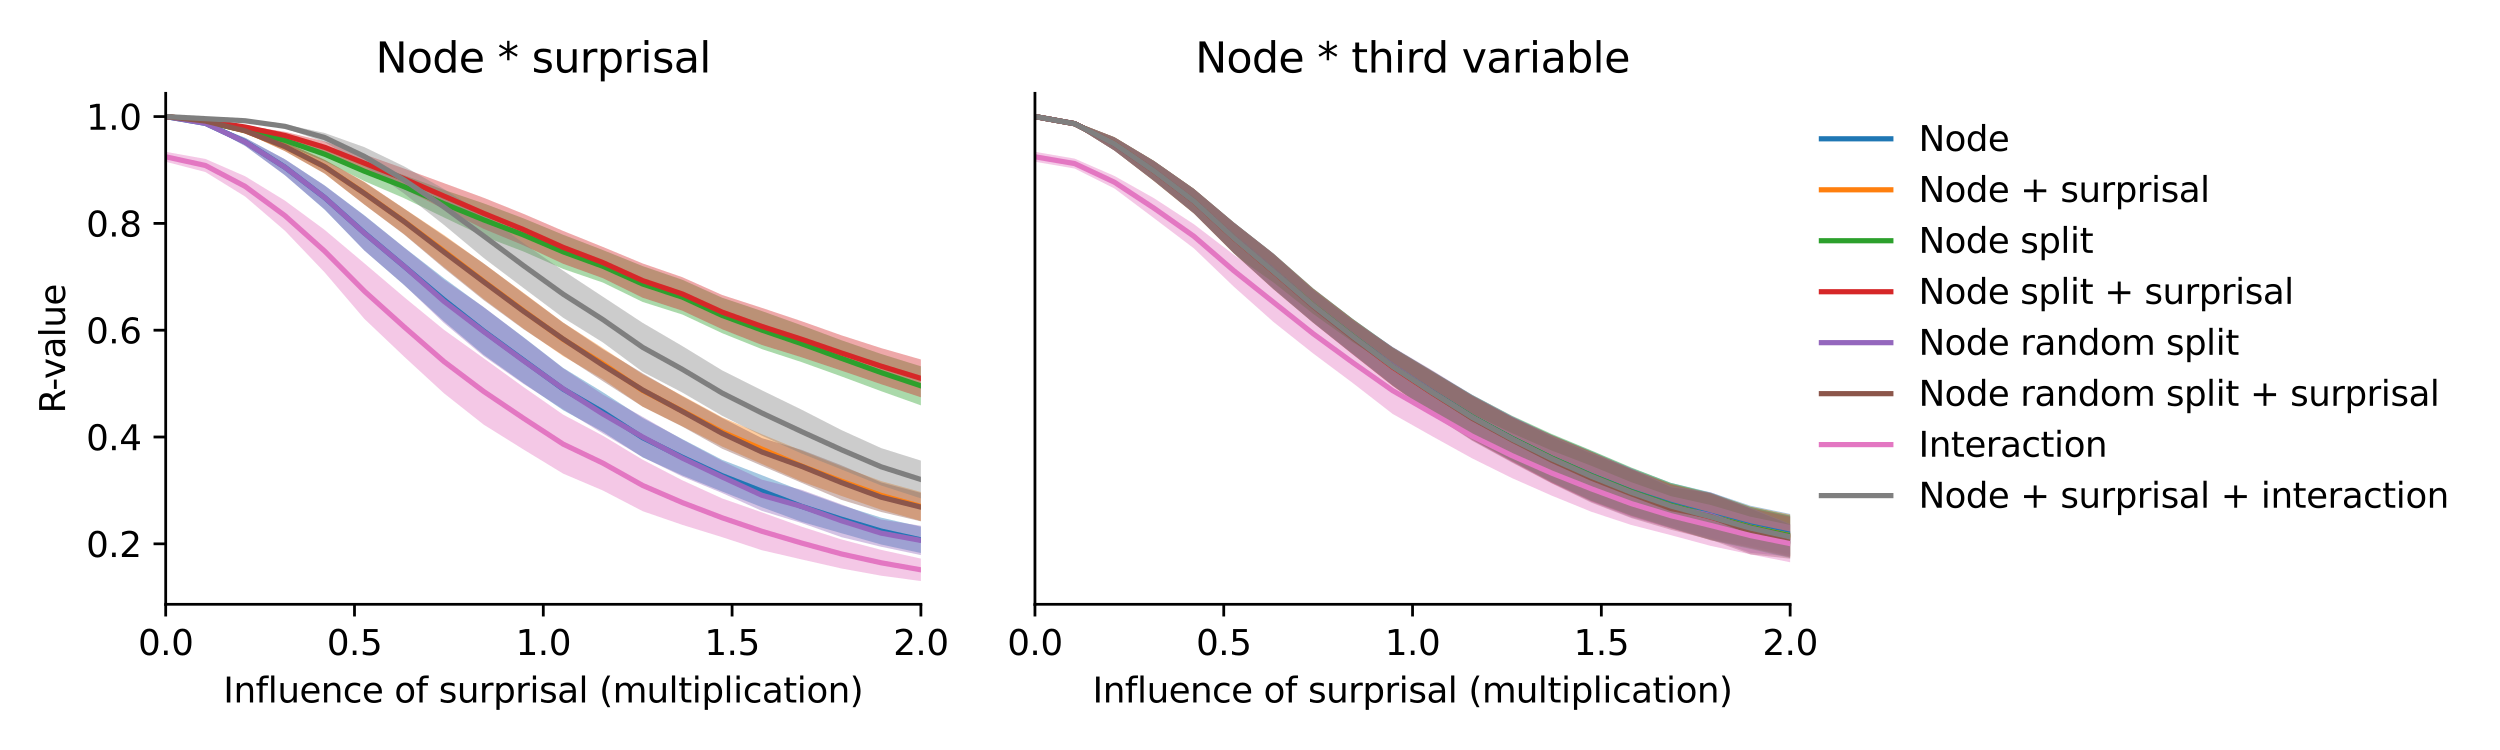<?xml version="1.0" encoding="utf-8" standalone="no"?>
<!DOCTYPE svg PUBLIC "-//W3C//DTD SVG 1.1//EN"
  "http://www.w3.org/Graphics/SVG/1.1/DTD/svg11.dtd">
<svg xmlns:xlink="http://www.w3.org/1999/xlink" width="720pt" height="216pt" viewBox="0 0 720 216" xmlns="http://www.w3.org/2000/svg" version="1.1">
 <defs>
  <style type="text/css">*{stroke-linejoin: round; stroke-linecap: butt}</style>
 </defs>
 <g id="figure_1">
  <g id="patch_1">
   <path d="M 0 216 
L 720 216 
L 720 0 
L 0 0 
z
" style="fill: #ffffff"/>
  </g>
  <g id="axes_1">
   <g id="patch_2">
    <path d="M 47.72 174.04 
L 265.215 174.04 
L 265.215 26.88 
L 47.72 26.88 
z
" style="fill: #ffffff"/>
   </g>
   <g id="PolyCollection_1">
    <path d="M 47.72 33.569 
L 47.72 33.569 
L 59.167 35.874 
L 70.614 42.009 
L 82.061 50.452 
L 93.508 60.39 
L 104.956 72.163 
L 116.403 82.106 
L 127.85 92.55 
L 139.297 102.191 
L 150.744 110.343 
L 162.191 118.155 
L 173.638 124.368 
L 185.085 131.711 
L 196.532 136.932 
L 207.979 141.559 
L 219.427 146.083 
L 230.874 150.296 
L 242.321 153.567 
L 253.768 156.818 
L 265.215 159.276 
L 265.215 151.691 
L 265.215 151.691 
L 253.768 149.076 
L 242.321 145.487 
L 230.874 141.382 
L 219.427 136.859 
L 207.979 132.431 
L 196.532 126.481 
L 185.085 120.396 
L 173.638 112.966 
L 162.191 105.958 
L 150.744 97.093 
L 139.297 88.493 
L 127.85 80.128 
L 116.403 71.267 
L 104.956 62.035 
L 93.508 53.416 
L 82.061 45.879 
L 70.614 39.702 
L 59.167 35.181 
L 47.72 33.569 
z
" clip-path="url(#p21ca282072)" style="fill: #1f77b4; fill-opacity: 0.4"/>
   </g>
   <g id="PolyCollection_2">
    <path d="M 47.72 33.569 
L 47.72 33.569 
L 59.167 35.121 
L 70.614 38.266 
L 82.061 43.56 
L 93.508 50.017 
L 104.956 58.931 
L 116.403 67.46 
L 127.85 76.949 
L 139.297 86.153 
L 150.744 94.654 
L 162.191 102.568 
L 173.638 109.245 
L 185.085 117.135 
L 196.532 122.793 
L 207.979 128.615 
L 219.427 133.631 
L 230.874 138.689 
L 242.321 142.832 
L 253.768 146.808 
L 265.215 150.05 
L 265.215 141.686 
L 265.215 141.686 
L 253.768 138.553 
L 242.321 134.331 
L 230.874 129.797 
L 219.427 125.059 
L 207.979 120.173 
L 196.532 113.969 
L 185.085 107.774 
L 173.638 100.265 
L 162.191 92.883 
L 150.744 84.313 
L 139.297 75.898 
L 127.85 67.668 
L 116.403 60.077 
L 104.956 52.381 
L 93.508 46.031 
L 82.061 40.872 
L 70.614 37.087 
L 59.167 34.623 
L 47.72 33.569 
z
" clip-path="url(#p21ca282072)" style="fill: #ff7f0e; fill-opacity: 0.4"/>
   </g>
   <g id="PolyCollection_3">
    <path d="M 47.72 33.569 
L 47.72 33.569 
L 59.167 35.278 
L 70.614 38.096 
L 82.061 41.706 
L 93.508 46.421 
L 104.956 52.172 
L 116.403 57.088 
L 127.85 62.622 
L 139.297 68.073 
L 150.744 72.431 
L 162.191 77.464 
L 173.638 81.379 
L 185.085 86.968 
L 196.532 90.592 
L 207.979 95.957 
L 219.427 100.555 
L 230.874 104.293 
L 242.321 108.412 
L 253.768 112.667 
L 265.215 116.746 
L 265.215 105.499 
L 265.215 105.499 
L 253.768 101.947 
L 242.321 97.984 
L 230.874 93.702 
L 219.427 89.584 
L 207.979 85.748 
L 196.532 80.578 
L 185.085 76.638 
L 173.638 72.017 
L 162.191 67.611 
L 150.744 62.882 
L 139.297 58.571 
L 127.85 54.69 
L 116.403 50.466 
L 104.956 46.469 
L 93.508 42.405 
L 82.061 39.148 
L 70.614 36.974 
L 59.167 34.867 
L 47.72 33.569 
z
" clip-path="url(#p21ca282072)" style="fill: #2ca02c; fill-opacity: 0.4"/>
   </g>
   <g id="PolyCollection_4">
    <path d="M 47.72 33.57 
L 47.72 33.57 
L 59.167 34.996 
L 70.614 37.001 
L 82.061 40.088 
L 93.508 44.119 
L 104.956 49.535 
L 116.403 54.46 
L 127.85 60.198 
L 139.297 65.923 
L 150.744 70.653 
L 162.191 75.981 
L 173.638 80.131 
L 185.085 85.757 
L 196.532 89.49 
L 207.979 94.828 
L 219.427 99.366 
L 230.874 102.915 
L 242.321 106.748 
L 253.768 110.662 
L 265.215 114.423 
L 265.215 103.522 
L 265.215 103.522 
L 253.768 100.252 
L 242.321 96.57 
L 230.874 92.512 
L 219.427 88.667 
L 207.979 84.955 
L 196.532 79.838 
L 185.085 75.875 
L 173.638 71.12 
L 162.191 66.507 
L 150.744 61.577 
L 139.297 56.961 
L 127.85 52.748 
L 116.403 48.551 
L 104.956 44.469 
L 93.508 40.733 
L 82.061 37.952 
L 70.614 36.174 
L 59.167 34.582 
L 47.72 33.57 
z
" clip-path="url(#p21ca282072)" style="fill: #d62728; fill-opacity: 0.4"/>
   </g>
   <g id="PolyCollection_5">
    <path d="M 47.72 33.569 
L 47.72 33.569 
L 59.167 35.875 
L 70.614 42.074 
L 82.061 50.482 
L 93.508 60.307 
L 104.956 72.173 
L 116.403 82.078 
L 127.85 93.022 
L 139.297 102.566 
L 150.744 110.547 
L 162.191 117.894 
L 173.638 124.844 
L 185.085 131.676 
L 196.532 137.271 
L 207.979 141.994 
L 219.427 147.147 
L 230.874 150.64 
L 242.321 154.702 
L 253.768 157.468 
L 265.215 159.878 
L 265.215 151.422 
L 265.215 151.422 
L 253.768 149.627 
L 242.321 145.257 
L 230.874 141.079 
L 219.427 138.139 
L 207.979 132.762 
L 196.532 126.604 
L 185.085 120.046 
L 173.638 113.645 
L 162.191 106.065 
L 150.744 97.177 
L 139.297 88.433 
L 127.85 80.534 
L 116.403 71.312 
L 104.956 62.127 
L 93.508 53.475 
L 82.061 45.887 
L 70.614 39.729 
L 59.167 35.181 
L 47.72 33.569 
z
" clip-path="url(#p21ca282072)" style="fill: #9467bd; fill-opacity: 0.4"/>
   </g>
   <g id="PolyCollection_6">
    <path d="M 47.72 33.57 
L 47.72 33.57 
L 59.167 35.118 
L 70.614 38.28 
L 82.061 43.523 
L 93.508 50.006 
L 104.956 58.943 
L 116.403 67.559 
L 127.85 77.246 
L 139.297 86.448 
L 150.744 94.796 
L 162.191 102.361 
L 173.638 109.793 
L 185.085 117.135 
L 196.532 122.878 
L 207.979 129.238 
L 219.427 134.166 
L 230.874 139.067 
L 242.321 143.956 
L 253.768 147.457 
L 265.215 150.157 
L 265.215 141.963 
L 265.215 141.963 
L 253.768 138.939 
L 242.321 133.998 
L 230.874 129.56 
L 219.427 126.183 
L 207.979 120.371 
L 196.532 114.123 
L 185.085 107.497 
L 173.638 100.58 
L 162.191 92.929 
L 150.744 84.455 
L 139.297 75.876 
L 127.85 67.919 
L 116.403 60.107 
L 104.956 52.473 
L 93.508 46.051 
L 82.061 40.887 
L 70.614 37.091 
L 59.167 34.621 
L 47.72 33.57 
z
" clip-path="url(#p21ca282072)" style="fill: #8c564b; fill-opacity: 0.4"/>
   </g>
   <g id="PolyCollection_7">
    <path d="M 47.72 43.721 
L 47.72 46.589 
L 59.167 49.552 
L 70.614 56.622 
L 82.061 66.458 
L 93.508 78.459 
L 104.956 91.858 
L 116.403 102.727 
L 127.85 113.257 
L 139.297 122.298 
L 150.744 129.442 
L 162.191 136.411 
L 173.638 141.271 
L 185.085 147.223 
L 196.532 151.172 
L 207.979 154.705 
L 219.427 158.47 
L 230.874 161.119 
L 242.321 163.721 
L 253.768 165.804 
L 265.215 167.351 
L 265.215 160.874 
L 265.215 160.874 
L 253.768 158.36 
L 242.321 155.358 
L 230.874 151.685 
L 219.427 147.561 
L 207.979 143.55 
L 196.532 138.337 
L 185.085 132.402 
L 173.638 125.497 
L 162.191 119.415 
L 150.744 111.45 
L 139.297 103.178 
L 127.85 94.977 
L 116.403 85.582 
L 104.956 75.853 
L 93.508 66.211 
L 82.061 57.776 
L 70.614 50.767 
L 59.167 45.776 
L 47.72 43.721 
z
" clip-path="url(#p21ca282072)" style="fill: #e377c2; fill-opacity: 0.4"/>
   </g>
   <g id="PolyCollection_8">
    <path d="M 47.72 33.569 
L 47.72 33.569 
L 59.167 34.231 
L 70.614 34.953 
L 82.061 36.975 
L 93.508 40.927 
L 104.956 47.733 
L 116.403 55.767 
L 127.85 64.767 
L 139.297 74.301 
L 150.744 82.941 
L 162.191 91.517 
L 173.638 98.636 
L 185.085 107.094 
L 196.532 113.067 
L 207.979 119.746 
L 219.427 125.491 
L 230.874 130.632 
L 242.321 135.203 
L 253.768 139.83 
L 265.215 143.54 
L 265.215 132.657 
L 265.215 132.657 
L 253.768 129.053 
L 242.321 123.857 
L 230.874 117.989 
L 219.427 112.411 
L 207.979 106.669 
L 196.532 99.68 
L 185.085 92.984 
L 173.638 85.458 
L 162.191 77.945 
L 150.744 70.027 
L 139.297 61.636 
L 127.85 54.456 
L 116.403 47.926 
L 104.956 42.383 
L 93.508 38.307 
L 82.061 35.801 
L 70.614 34.609 
L 59.167 34.12 
L 47.72 33.569 
z
" clip-path="url(#p21ca282072)" style="fill: #7f7f7f; fill-opacity: 0.4"/>
   </g>
   <g id="matplotlib.axis_1">
    <g id="xtick_1">
     <g id="line2d_1">
      <defs>
       <path id="mfb9ded16b9" d="M 0 0 
L 0 3.5 
" style="stroke: #000000; stroke-width: 0.8"/>
      </defs>
      <g>
       <use xlink:href="#mfb9ded16b9" x="47.72" y="174.04" style="stroke: #000000; stroke-width: 0.8"/>
      </g>
     </g>
     <g id="text_1">
      <!-- 0.0 -->
      <g transform="translate(39.768 188.638)scale(0.1 -0.1)">
       <defs>
        <path id="DejaVuSans-30" d="M 2034 4250 
Q 1547 4250 1301 3770 
Q 1056 3291 1056 2328 
Q 1056 1369 1301 889 
Q 1547 409 2034 409 
Q 2525 409 2770 889 
Q 3016 1369 3016 2328 
Q 3016 3291 2770 3770 
Q 2525 4250 2034 4250 
z
M 2034 4750 
Q 2819 4750 3233 4129 
Q 3647 3509 3647 2328 
Q 3647 1150 3233 529 
Q 2819 -91 2034 -91 
Q 1250 -91 836 529 
Q 422 1150 422 2328 
Q 422 3509 836 4129 
Q 1250 4750 2034 4750 
z
" transform="scale(0.016)"/>
        <path id="DejaVuSans-2e" d="M 684 794 
L 1344 794 
L 1344 0 
L 684 0 
L 684 794 
z
" transform="scale(0.016)"/>
       </defs>
       <use xlink:href="#DejaVuSans-30"/>
       <use xlink:href="#DejaVuSans-2e" x="63.623"/>
       <use xlink:href="#DejaVuSans-30" x="95.41"/>
      </g>
     </g>
    </g>
    <g id="xtick_2">
     <g id="line2d_2">
      <g>
       <use xlink:href="#mfb9ded16b9" x="102.094" y="174.04" style="stroke: #000000; stroke-width: 0.8"/>
      </g>
     </g>
     <g id="text_2">
      <!-- 0.5 -->
      <g transform="translate(94.142 188.638)scale(0.1 -0.1)">
       <defs>
        <path id="DejaVuSans-35" d="M 691 4666 
L 3169 4666 
L 3169 4134 
L 1269 4134 
L 1269 2991 
Q 1406 3038 1543 3061 
Q 1681 3084 1819 3084 
Q 2600 3084 3056 2656 
Q 3513 2228 3513 1497 
Q 3513 744 3044 326 
Q 2575 -91 1722 -91 
Q 1428 -91 1123 -41 
Q 819 9 494 109 
L 494 744 
Q 775 591 1075 516 
Q 1375 441 1709 441 
Q 2250 441 2565 725 
Q 2881 1009 2881 1497 
Q 2881 1984 2565 2268 
Q 2250 2553 1709 2553 
Q 1456 2553 1204 2497 
Q 953 2441 691 2322 
L 691 4666 
z
" transform="scale(0.016)"/>
       </defs>
       <use xlink:href="#DejaVuSans-30"/>
       <use xlink:href="#DejaVuSans-2e" x="63.623"/>
       <use xlink:href="#DejaVuSans-35" x="95.41"/>
      </g>
     </g>
    </g>
    <g id="xtick_3">
     <g id="line2d_3">
      <g>
       <use xlink:href="#mfb9ded16b9" x="156.468" y="174.04" style="stroke: #000000; stroke-width: 0.8"/>
      </g>
     </g>
     <g id="text_3">
      <!-- 1.0 -->
      <g transform="translate(148.516 188.638)scale(0.1 -0.1)">
       <defs>
        <path id="DejaVuSans-31" d="M 794 531 
L 1825 531 
L 1825 4091 
L 703 3866 
L 703 4441 
L 1819 4666 
L 2450 4666 
L 2450 531 
L 3481 531 
L 3481 0 
L 794 0 
L 794 531 
z
" transform="scale(0.016)"/>
       </defs>
       <use xlink:href="#DejaVuSans-31"/>
       <use xlink:href="#DejaVuSans-2e" x="63.623"/>
       <use xlink:href="#DejaVuSans-30" x="95.41"/>
      </g>
     </g>
    </g>
    <g id="xtick_4">
     <g id="line2d_4">
      <g>
       <use xlink:href="#mfb9ded16b9" x="210.841" y="174.04" style="stroke: #000000; stroke-width: 0.8"/>
      </g>
     </g>
     <g id="text_4">
      <!-- 1.5 -->
      <g transform="translate(202.89 188.638)scale(0.1 -0.1)">
       <use xlink:href="#DejaVuSans-31"/>
       <use xlink:href="#DejaVuSans-2e" x="63.623"/>
       <use xlink:href="#DejaVuSans-35" x="95.41"/>
      </g>
     </g>
    </g>
    <g id="xtick_5">
     <g id="line2d_5">
      <g>
       <use xlink:href="#mfb9ded16b9" x="265.215" y="174.04" style="stroke: #000000; stroke-width: 0.8"/>
      </g>
     </g>
     <g id="text_5">
      <!-- 2.0 -->
      <g transform="translate(257.263 188.638)scale(0.1 -0.1)">
       <defs>
        <path id="DejaVuSans-32" d="M 1228 531 
L 3431 531 
L 3431 0 
L 469 0 
L 469 531 
Q 828 903 1448 1529 
Q 2069 2156 2228 2338 
Q 2531 2678 2651 2914 
Q 2772 3150 2772 3378 
Q 2772 3750 2511 3984 
Q 2250 4219 1831 4219 
Q 1534 4219 1204 4116 
Q 875 4013 500 3803 
L 500 4441 
Q 881 4594 1212 4672 
Q 1544 4750 1819 4750 
Q 2544 4750 2975 4387 
Q 3406 4025 3406 3419 
Q 3406 3131 3298 2873 
Q 3191 2616 2906 2266 
Q 2828 2175 2409 1742 
Q 1991 1309 1228 531 
z
" transform="scale(0.016)"/>
       </defs>
       <use xlink:href="#DejaVuSans-32"/>
       <use xlink:href="#DejaVuSans-2e" x="63.623"/>
       <use xlink:href="#DejaVuSans-30" x="95.41"/>
      </g>
     </g>
    </g>
    <g id="text_6">
     <!-- Influence of surprisal (multiplication) -->
     <g transform="translate(64.321 202.317)scale(0.1 -0.1)">
      <defs>
       <path id="DejaVuSans-49" d="M 628 4666 
L 1259 4666 
L 1259 0 
L 628 0 
L 628 4666 
z
" transform="scale(0.016)"/>
       <path id="DejaVuSans-6e" d="M 3513 2113 
L 3513 0 
L 2938 0 
L 2938 2094 
Q 2938 2591 2744 2837 
Q 2550 3084 2163 3084 
Q 1697 3084 1428 2787 
Q 1159 2491 1159 1978 
L 1159 0 
L 581 0 
L 581 3500 
L 1159 3500 
L 1159 2956 
Q 1366 3272 1645 3428 
Q 1925 3584 2291 3584 
Q 2894 3584 3203 3211 
Q 3513 2838 3513 2113 
z
" transform="scale(0.016)"/>
       <path id="DejaVuSans-66" d="M 2375 4863 
L 2375 4384 
L 1825 4384 
Q 1516 4384 1395 4259 
Q 1275 4134 1275 3809 
L 1275 3500 
L 2222 3500 
L 2222 3053 
L 1275 3053 
L 1275 0 
L 697 0 
L 697 3053 
L 147 3053 
L 147 3500 
L 697 3500 
L 697 3744 
Q 697 4328 969 4595 
Q 1241 4863 1831 4863 
L 2375 4863 
z
" transform="scale(0.016)"/>
       <path id="DejaVuSans-6c" d="M 603 4863 
L 1178 4863 
L 1178 0 
L 603 0 
L 603 4863 
z
" transform="scale(0.016)"/>
       <path id="DejaVuSans-75" d="M 544 1381 
L 544 3500 
L 1119 3500 
L 1119 1403 
Q 1119 906 1312 657 
Q 1506 409 1894 409 
Q 2359 409 2629 706 
Q 2900 1003 2900 1516 
L 2900 3500 
L 3475 3500 
L 3475 0 
L 2900 0 
L 2900 538 
Q 2691 219 2414 64 
Q 2138 -91 1772 -91 
Q 1169 -91 856 284 
Q 544 659 544 1381 
z
M 1991 3584 
L 1991 3584 
z
" transform="scale(0.016)"/>
       <path id="DejaVuSans-65" d="M 3597 1894 
L 3597 1613 
L 953 1613 
Q 991 1019 1311 708 
Q 1631 397 2203 397 
Q 2534 397 2845 478 
Q 3156 559 3463 722 
L 3463 178 
Q 3153 47 2828 -22 
Q 2503 -91 2169 -91 
Q 1331 -91 842 396 
Q 353 884 353 1716 
Q 353 2575 817 3079 
Q 1281 3584 2069 3584 
Q 2775 3584 3186 3129 
Q 3597 2675 3597 1894 
z
M 3022 2063 
Q 3016 2534 2758 2815 
Q 2500 3097 2075 3097 
Q 1594 3097 1305 2825 
Q 1016 2553 972 2059 
L 3022 2063 
z
" transform="scale(0.016)"/>
       <path id="DejaVuSans-63" d="M 3122 3366 
L 3122 2828 
Q 2878 2963 2633 3030 
Q 2388 3097 2138 3097 
Q 1578 3097 1268 2742 
Q 959 2388 959 1747 
Q 959 1106 1268 751 
Q 1578 397 2138 397 
Q 2388 397 2633 464 
Q 2878 531 3122 666 
L 3122 134 
Q 2881 22 2623 -34 
Q 2366 -91 2075 -91 
Q 1284 -91 818 406 
Q 353 903 353 1747 
Q 353 2603 823 3093 
Q 1294 3584 2113 3584 
Q 2378 3584 2631 3529 
Q 2884 3475 3122 3366 
z
" transform="scale(0.016)"/>
       <path id="DejaVuSans-20" transform="scale(0.016)"/>
       <path id="DejaVuSans-6f" d="M 1959 3097 
Q 1497 3097 1228 2736 
Q 959 2375 959 1747 
Q 959 1119 1226 758 
Q 1494 397 1959 397 
Q 2419 397 2687 759 
Q 2956 1122 2956 1747 
Q 2956 2369 2687 2733 
Q 2419 3097 1959 3097 
z
M 1959 3584 
Q 2709 3584 3137 3096 
Q 3566 2609 3566 1747 
Q 3566 888 3137 398 
Q 2709 -91 1959 -91 
Q 1206 -91 779 398 
Q 353 888 353 1747 
Q 353 2609 779 3096 
Q 1206 3584 1959 3584 
z
" transform="scale(0.016)"/>
       <path id="DejaVuSans-73" d="M 2834 3397 
L 2834 2853 
Q 2591 2978 2328 3040 
Q 2066 3103 1784 3103 
Q 1356 3103 1142 2972 
Q 928 2841 928 2578 
Q 928 2378 1081 2264 
Q 1234 2150 1697 2047 
L 1894 2003 
Q 2506 1872 2764 1633 
Q 3022 1394 3022 966 
Q 3022 478 2636 193 
Q 2250 -91 1575 -91 
Q 1294 -91 989 -36 
Q 684 19 347 128 
L 347 722 
Q 666 556 975 473 
Q 1284 391 1588 391 
Q 1994 391 2212 530 
Q 2431 669 2431 922 
Q 2431 1156 2273 1281 
Q 2116 1406 1581 1522 
L 1381 1569 
Q 847 1681 609 1914 
Q 372 2147 372 2553 
Q 372 3047 722 3315 
Q 1072 3584 1716 3584 
Q 2034 3584 2315 3537 
Q 2597 3491 2834 3397 
z
" transform="scale(0.016)"/>
       <path id="DejaVuSans-72" d="M 2631 2963 
Q 2534 3019 2420 3045 
Q 2306 3072 2169 3072 
Q 1681 3072 1420 2755 
Q 1159 2438 1159 1844 
L 1159 0 
L 581 0 
L 581 3500 
L 1159 3500 
L 1159 2956 
Q 1341 3275 1631 3429 
Q 1922 3584 2338 3584 
Q 2397 3584 2469 3576 
Q 2541 3569 2628 3553 
L 2631 2963 
z
" transform="scale(0.016)"/>
       <path id="DejaVuSans-70" d="M 1159 525 
L 1159 -1331 
L 581 -1331 
L 581 3500 
L 1159 3500 
L 1159 2969 
Q 1341 3281 1617 3432 
Q 1894 3584 2278 3584 
Q 2916 3584 3314 3078 
Q 3713 2572 3713 1747 
Q 3713 922 3314 415 
Q 2916 -91 2278 -91 
Q 1894 -91 1617 61 
Q 1341 213 1159 525 
z
M 3116 1747 
Q 3116 2381 2855 2742 
Q 2594 3103 2138 3103 
Q 1681 3103 1420 2742 
Q 1159 2381 1159 1747 
Q 1159 1113 1420 752 
Q 1681 391 2138 391 
Q 2594 391 2855 752 
Q 3116 1113 3116 1747 
z
" transform="scale(0.016)"/>
       <path id="DejaVuSans-69" d="M 603 3500 
L 1178 3500 
L 1178 0 
L 603 0 
L 603 3500 
z
M 603 4863 
L 1178 4863 
L 1178 4134 
L 603 4134 
L 603 4863 
z
" transform="scale(0.016)"/>
       <path id="DejaVuSans-61" d="M 2194 1759 
Q 1497 1759 1228 1600 
Q 959 1441 959 1056 
Q 959 750 1161 570 
Q 1363 391 1709 391 
Q 2188 391 2477 730 
Q 2766 1069 2766 1631 
L 2766 1759 
L 2194 1759 
z
M 3341 1997 
L 3341 0 
L 2766 0 
L 2766 531 
Q 2569 213 2275 61 
Q 1981 -91 1556 -91 
Q 1019 -91 701 211 
Q 384 513 384 1019 
Q 384 1609 779 1909 
Q 1175 2209 1959 2209 
L 2766 2209 
L 2766 2266 
Q 2766 2663 2505 2880 
Q 2244 3097 1772 3097 
Q 1472 3097 1187 3025 
Q 903 2953 641 2809 
L 641 3341 
Q 956 3463 1253 3523 
Q 1550 3584 1831 3584 
Q 2591 3584 2966 3190 
Q 3341 2797 3341 1997 
z
" transform="scale(0.016)"/>
       <path id="DejaVuSans-28" d="M 1984 4856 
Q 1566 4138 1362 3434 
Q 1159 2731 1159 2009 
Q 1159 1288 1364 580 
Q 1569 -128 1984 -844 
L 1484 -844 
Q 1016 -109 783 600 
Q 550 1309 550 2009 
Q 550 2706 781 3412 
Q 1013 4119 1484 4856 
L 1984 4856 
z
" transform="scale(0.016)"/>
       <path id="DejaVuSans-6d" d="M 3328 2828 
Q 3544 3216 3844 3400 
Q 4144 3584 4550 3584 
Q 5097 3584 5394 3201 
Q 5691 2819 5691 2113 
L 5691 0 
L 5113 0 
L 5113 2094 
Q 5113 2597 4934 2840 
Q 4756 3084 4391 3084 
Q 3944 3084 3684 2787 
Q 3425 2491 3425 1978 
L 3425 0 
L 2847 0 
L 2847 2094 
Q 2847 2600 2669 2842 
Q 2491 3084 2119 3084 
Q 1678 3084 1418 2786 
Q 1159 2488 1159 1978 
L 1159 0 
L 581 0 
L 581 3500 
L 1159 3500 
L 1159 2956 
Q 1356 3278 1631 3431 
Q 1906 3584 2284 3584 
Q 2666 3584 2933 3390 
Q 3200 3197 3328 2828 
z
" transform="scale(0.016)"/>
       <path id="DejaVuSans-74" d="M 1172 4494 
L 1172 3500 
L 2356 3500 
L 2356 3053 
L 1172 3053 
L 1172 1153 
Q 1172 725 1289 603 
Q 1406 481 1766 481 
L 2356 481 
L 2356 0 
L 1766 0 
Q 1100 0 847 248 
Q 594 497 594 1153 
L 594 3053 
L 172 3053 
L 172 3500 
L 594 3500 
L 594 4494 
L 1172 4494 
z
" transform="scale(0.016)"/>
       <path id="DejaVuSans-29" d="M 513 4856 
L 1013 4856 
Q 1481 4119 1714 3412 
Q 1947 2706 1947 2009 
Q 1947 1309 1714 600 
Q 1481 -109 1013 -844 
L 513 -844 
Q 928 -128 1133 580 
Q 1338 1288 1338 2009 
Q 1338 2731 1133 3434 
Q 928 4138 513 4856 
z
" transform="scale(0.016)"/>
      </defs>
      <use xlink:href="#DejaVuSans-49"/>
      <use xlink:href="#DejaVuSans-6e" x="29.492"/>
      <use xlink:href="#DejaVuSans-66" x="92.871"/>
      <use xlink:href="#DejaVuSans-6c" x="128.076"/>
      <use xlink:href="#DejaVuSans-75" x="155.859"/>
      <use xlink:href="#DejaVuSans-65" x="219.238"/>
      <use xlink:href="#DejaVuSans-6e" x="280.762"/>
      <use xlink:href="#DejaVuSans-63" x="344.141"/>
      <use xlink:href="#DejaVuSans-65" x="399.121"/>
      <use xlink:href="#DejaVuSans-20" x="460.645"/>
      <use xlink:href="#DejaVuSans-6f" x="492.432"/>
      <use xlink:href="#DejaVuSans-66" x="553.613"/>
      <use xlink:href="#DejaVuSans-20" x="588.818"/>
      <use xlink:href="#DejaVuSans-73" x="620.605"/>
      <use xlink:href="#DejaVuSans-75" x="672.705"/>
      <use xlink:href="#DejaVuSans-72" x="736.084"/>
      <use xlink:href="#DejaVuSans-70" x="777.197"/>
      <use xlink:href="#DejaVuSans-72" x="840.674"/>
      <use xlink:href="#DejaVuSans-69" x="881.787"/>
      <use xlink:href="#DejaVuSans-73" x="909.57"/>
      <use xlink:href="#DejaVuSans-61" x="961.67"/>
      <use xlink:href="#DejaVuSans-6c" x="1022.949"/>
      <use xlink:href="#DejaVuSans-20" x="1050.732"/>
      <use xlink:href="#DejaVuSans-28" x="1082.52"/>
      <use xlink:href="#DejaVuSans-6d" x="1121.533"/>
      <use xlink:href="#DejaVuSans-75" x="1218.945"/>
      <use xlink:href="#DejaVuSans-6c" x="1282.324"/>
      <use xlink:href="#DejaVuSans-74" x="1310.107"/>
      <use xlink:href="#DejaVuSans-69" x="1349.316"/>
      <use xlink:href="#DejaVuSans-70" x="1377.1"/>
      <use xlink:href="#DejaVuSans-6c" x="1440.576"/>
      <use xlink:href="#DejaVuSans-69" x="1468.359"/>
      <use xlink:href="#DejaVuSans-63" x="1496.143"/>
      <use xlink:href="#DejaVuSans-61" x="1551.123"/>
      <use xlink:href="#DejaVuSans-74" x="1612.402"/>
      <use xlink:href="#DejaVuSans-69" x="1651.611"/>
      <use xlink:href="#DejaVuSans-6f" x="1679.395"/>
      <use xlink:href="#DejaVuSans-6e" x="1740.576"/>
      <use xlink:href="#DejaVuSans-29" x="1803.955"/>
     </g>
    </g>
   </g>
   <g id="matplotlib.axis_2">
    <g id="ytick_1">
     <g id="line2d_6">
      <defs>
       <path id="md4a311acbb" d="M 0 0 
L -3.5 0 
" style="stroke: #000000; stroke-width: 0.8"/>
      </defs>
      <g>
       <use xlink:href="#md4a311acbb" x="47.72" y="156.625" style="stroke: #000000; stroke-width: 0.8"/>
      </g>
     </g>
     <g id="text_7">
      <!-- 0.2 -->
      <g transform="translate(24.817 160.424)scale(0.1 -0.1)">
       <use xlink:href="#DejaVuSans-30"/>
       <use xlink:href="#DejaVuSans-2e" x="63.623"/>
       <use xlink:href="#DejaVuSans-32" x="95.41"/>
      </g>
     </g>
    </g>
    <g id="ytick_2">
     <g id="line2d_7">
      <g>
       <use xlink:href="#md4a311acbb" x="47.72" y="125.861" style="stroke: #000000; stroke-width: 0.8"/>
      </g>
     </g>
     <g id="text_8">
      <!-- 0.4 -->
      <g transform="translate(24.817 129.66)scale(0.1 -0.1)">
       <defs>
        <path id="DejaVuSans-34" d="M 2419 4116 
L 825 1625 
L 2419 1625 
L 2419 4116 
z
M 2253 4666 
L 3047 4666 
L 3047 1625 
L 3713 1625 
L 3713 1100 
L 3047 1100 
L 3047 0 
L 2419 0 
L 2419 1100 
L 313 1100 
L 313 1709 
L 2253 4666 
z
" transform="scale(0.016)"/>
       </defs>
       <use xlink:href="#DejaVuSans-30"/>
       <use xlink:href="#DejaVuSans-2e" x="63.623"/>
       <use xlink:href="#DejaVuSans-34" x="95.41"/>
      </g>
     </g>
    </g>
    <g id="ytick_3">
     <g id="line2d_8">
      <g>
       <use xlink:href="#md4a311acbb" x="47.72" y="95.097" style="stroke: #000000; stroke-width: 0.8"/>
      </g>
     </g>
     <g id="text_9">
      <!-- 0.6 -->
      <g transform="translate(24.817 98.896)scale(0.1 -0.1)">
       <defs>
        <path id="DejaVuSans-36" d="M 2113 2584 
Q 1688 2584 1439 2293 
Q 1191 2003 1191 1497 
Q 1191 994 1439 701 
Q 1688 409 2113 409 
Q 2538 409 2786 701 
Q 3034 994 3034 1497 
Q 3034 2003 2786 2293 
Q 2538 2584 2113 2584 
z
M 3366 4563 
L 3366 3988 
Q 3128 4100 2886 4159 
Q 2644 4219 2406 4219 
Q 1781 4219 1451 3797 
Q 1122 3375 1075 2522 
Q 1259 2794 1537 2939 
Q 1816 3084 2150 3084 
Q 2853 3084 3261 2657 
Q 3669 2231 3669 1497 
Q 3669 778 3244 343 
Q 2819 -91 2113 -91 
Q 1303 -91 875 529 
Q 447 1150 447 2328 
Q 447 3434 972 4092 
Q 1497 4750 2381 4750 
Q 2619 4750 2861 4703 
Q 3103 4656 3366 4563 
z
" transform="scale(0.016)"/>
       </defs>
       <use xlink:href="#DejaVuSans-30"/>
       <use xlink:href="#DejaVuSans-2e" x="63.623"/>
       <use xlink:href="#DejaVuSans-36" x="95.41"/>
      </g>
     </g>
    </g>
    <g id="ytick_4">
     <g id="line2d_9">
      <g>
       <use xlink:href="#md4a311acbb" x="47.72" y="64.333" style="stroke: #000000; stroke-width: 0.8"/>
      </g>
     </g>
     <g id="text_10">
      <!-- 0.8 -->
      <g transform="translate(24.817 68.132)scale(0.1 -0.1)">
       <defs>
        <path id="DejaVuSans-38" d="M 2034 2216 
Q 1584 2216 1326 1975 
Q 1069 1734 1069 1313 
Q 1069 891 1326 650 
Q 1584 409 2034 409 
Q 2484 409 2743 651 
Q 3003 894 3003 1313 
Q 3003 1734 2745 1975 
Q 2488 2216 2034 2216 
z
M 1403 2484 
Q 997 2584 770 2862 
Q 544 3141 544 3541 
Q 544 4100 942 4425 
Q 1341 4750 2034 4750 
Q 2731 4750 3128 4425 
Q 3525 4100 3525 3541 
Q 3525 3141 3298 2862 
Q 3072 2584 2669 2484 
Q 3125 2378 3379 2068 
Q 3634 1759 3634 1313 
Q 3634 634 3220 271 
Q 2806 -91 2034 -91 
Q 1263 -91 848 271 
Q 434 634 434 1313 
Q 434 1759 690 2068 
Q 947 2378 1403 2484 
z
M 1172 3481 
Q 1172 3119 1398 2916 
Q 1625 2713 2034 2713 
Q 2441 2713 2670 2916 
Q 2900 3119 2900 3481 
Q 2900 3844 2670 4047 
Q 2441 4250 2034 4250 
Q 1625 4250 1398 4047 
Q 1172 3844 1172 3481 
z
" transform="scale(0.016)"/>
       </defs>
       <use xlink:href="#DejaVuSans-30"/>
       <use xlink:href="#DejaVuSans-2e" x="63.623"/>
       <use xlink:href="#DejaVuSans-38" x="95.41"/>
      </g>
     </g>
    </g>
    <g id="ytick_5">
     <g id="line2d_10">
      <g>
       <use xlink:href="#md4a311acbb" x="47.72" y="33.569" style="stroke: #000000; stroke-width: 0.8"/>
      </g>
     </g>
     <g id="text_11">
      <!-- 1.0 -->
      <g transform="translate(24.817 37.368)scale(0.1 -0.1)">
       <use xlink:href="#DejaVuSans-31"/>
       <use xlink:href="#DejaVuSans-2e" x="63.623"/>
       <use xlink:href="#DejaVuSans-30" x="95.41"/>
      </g>
     </g>
    </g>
    <g id="text_12">
     <!-- R-value -->
     <g transform="translate(18.737 119.065)rotate(-90)scale(0.1 -0.1)">
      <defs>
       <path id="DejaVuSans-52" d="M 2841 2188 
Q 3044 2119 3236 1894 
Q 3428 1669 3622 1275 
L 4263 0 
L 3584 0 
L 2988 1197 
Q 2756 1666 2539 1819 
Q 2322 1972 1947 1972 
L 1259 1972 
L 1259 0 
L 628 0 
L 628 4666 
L 2053 4666 
Q 2853 4666 3247 4331 
Q 3641 3997 3641 3322 
Q 3641 2881 3436 2590 
Q 3231 2300 2841 2188 
z
M 1259 4147 
L 1259 2491 
L 2053 2491 
Q 2509 2491 2742 2702 
Q 2975 2913 2975 3322 
Q 2975 3731 2742 3939 
Q 2509 4147 2053 4147 
L 1259 4147 
z
" transform="scale(0.016)"/>
       <path id="DejaVuSans-2d" d="M 313 2009 
L 1997 2009 
L 1997 1497 
L 313 1497 
L 313 2009 
z
" transform="scale(0.016)"/>
       <path id="DejaVuSans-76" d="M 191 3500 
L 800 3500 
L 1894 563 
L 2988 3500 
L 3597 3500 
L 2284 0 
L 1503 0 
L 191 3500 
z
" transform="scale(0.016)"/>
      </defs>
      <use xlink:href="#DejaVuSans-52"/>
      <use xlink:href="#DejaVuSans-2d" x="65.482"/>
      <use xlink:href="#DejaVuSans-76" x="98.941"/>
      <use xlink:href="#DejaVuSans-61" x="158.121"/>
      <use xlink:href="#DejaVuSans-6c" x="219.4"/>
      <use xlink:href="#DejaVuSans-75" x="247.184"/>
      <use xlink:href="#DejaVuSans-65" x="310.562"/>
     </g>
    </g>
   </g>
   <g id="line2d_11">
    <path d="M 47.72 33.569 
L 59.167 35.527 
L 70.614 40.855 
L 82.061 48.165 
L 93.508 56.903 
L 104.956 67.099 
L 116.403 76.686 
L 127.85 86.339 
L 139.297 95.342 
L 150.744 103.718 
L 162.191 112.056 
L 173.638 118.667 
L 185.085 126.054 
L 196.532 131.707 
L 207.979 136.995 
L 219.427 141.471 
L 230.874 145.839 
L 242.321 149.527 
L 253.768 152.947 
L 265.215 155.484 
" clip-path="url(#p21ca282072)" style="fill: none; stroke: #1f77b4; stroke-width: 1.5; stroke-linecap: square"/>
   </g>
   <g id="line2d_12">
    <path d="M 47.72 33.569 
L 59.167 34.872 
L 70.614 37.677 
L 82.061 42.216 
L 93.508 48.024 
L 104.956 55.656 
L 116.403 63.769 
L 127.85 72.309 
L 139.297 81.026 
L 150.744 89.484 
L 162.191 97.726 
L 173.638 104.755 
L 185.085 112.455 
L 196.532 118.381 
L 207.979 124.394 
L 219.427 129.345 
L 230.874 134.243 
L 242.321 138.582 
L 253.768 142.68 
L 265.215 145.868 
" clip-path="url(#p21ca282072)" style="fill: none; stroke: #ff7f0e; stroke-width: 1.5; stroke-linecap: square"/>
   </g>
   <g id="line2d_13">
    <path d="M 47.72 33.569 
L 59.167 35.073 
L 70.614 37.535 
L 82.061 40.427 
L 93.508 44.413 
L 104.956 49.32 
L 116.403 53.777 
L 127.85 58.656 
L 139.297 63.322 
L 150.744 67.656 
L 162.191 72.537 
L 173.638 76.698 
L 185.085 81.803 
L 196.532 85.585 
L 207.979 90.853 
L 219.427 95.07 
L 230.874 98.998 
L 242.321 103.198 
L 253.768 107.307 
L 265.215 111.122 
" clip-path="url(#p21ca282072)" style="fill: none; stroke: #2ca02c; stroke-width: 1.5; stroke-linecap: square"/>
   </g>
   <g id="line2d_14">
    <path d="M 47.72 33.57 
L 59.167 34.789 
L 70.614 36.587 
L 82.061 39.02 
L 93.508 42.426 
L 104.956 47.002 
L 116.403 51.506 
L 127.85 56.473 
L 139.297 61.442 
L 150.744 66.115 
L 162.191 71.244 
L 173.638 75.626 
L 185.085 80.816 
L 196.532 84.664 
L 207.979 89.891 
L 219.427 94.016 
L 230.874 97.714 
L 242.321 101.659 
L 253.768 105.457 
L 265.215 108.972 
" clip-path="url(#p21ca282072)" style="fill: none; stroke: #d62728; stroke-width: 1.5; stroke-linecap: square"/>
   </g>
   <g id="line2d_15">
    <path d="M 47.72 33.569 
L 59.167 35.528 
L 70.614 40.902 
L 82.061 48.184 
L 93.508 56.891 
L 104.956 67.15 
L 116.403 76.695 
L 127.85 86.778 
L 139.297 95.499 
L 150.744 103.862 
L 162.191 111.979 
L 173.638 119.244 
L 185.085 125.861 
L 196.532 131.938 
L 207.979 137.378 
L 219.427 142.643 
L 230.874 145.859 
L 242.321 149.979 
L 253.768 153.548 
L 265.215 155.65 
" clip-path="url(#p21ca282072)" style="fill: none; stroke: #9467bd; stroke-width: 1.5; stroke-linecap: square"/>
   </g>
   <g id="line2d_16">
    <path d="M 47.72 33.57 
L 59.167 34.869 
L 70.614 37.685 
L 82.061 42.205 
L 93.508 48.028 
L 104.956 55.708 
L 116.403 63.833 
L 127.85 72.582 
L 139.297 81.162 
L 150.744 89.626 
L 162.191 97.645 
L 173.638 105.187 
L 185.085 112.316 
L 196.532 118.5 
L 207.979 124.804 
L 219.427 130.174 
L 230.874 134.313 
L 242.321 138.977 
L 253.768 143.198 
L 265.215 146.06 
" clip-path="url(#p21ca282072)" style="fill: none; stroke: #8c564b; stroke-width: 1.5; stroke-linecap: square"/>
   </g>
   <g id="line2d_17">
    <path d="M 47.72 45.155 
L 59.167 47.664 
L 70.614 53.694 
L 82.061 62.117 
L 93.508 72.335 
L 104.956 83.856 
L 116.403 94.154 
L 127.85 104.117 
L 139.297 112.738 
L 150.744 120.446 
L 162.191 127.913 
L 173.638 133.384 
L 185.085 139.812 
L 196.532 144.754 
L 207.979 149.127 
L 219.427 153.016 
L 230.874 156.402 
L 242.321 159.539 
L 253.768 162.082 
L 265.215 164.113 
" clip-path="url(#p21ca282072)" style="fill: none; stroke: #e377c2; stroke-width: 1.5; stroke-linecap: square"/>
   </g>
   <g id="line2d_18">
    <path d="M 47.72 33.569 
L 59.167 34.176 
L 70.614 34.781 
L 82.061 36.388 
L 93.508 39.617 
L 104.956 45.058 
L 116.403 51.846 
L 127.85 59.612 
L 139.297 67.968 
L 150.744 76.484 
L 162.191 84.731 
L 173.638 92.047 
L 185.085 100.039 
L 196.532 106.374 
L 207.979 113.207 
L 219.427 118.951 
L 230.874 124.31 
L 242.321 129.53 
L 253.768 134.441 
L 265.215 138.099 
" clip-path="url(#p21ca282072)" style="fill: none; stroke: #7f7f7f; stroke-width: 1.5; stroke-linecap: square"/>
   </g>
   <g id="patch_3">
    <path d="M 47.72 174.04 
L 47.72 26.88 
" style="fill: none; stroke: #000000; stroke-width: 0.8; stroke-linejoin: miter; stroke-linecap: square"/>
   </g>
   <g id="patch_4">
    <path d="M 47.72 174.04 
L 265.215 174.04 
" style="fill: none; stroke: #000000; stroke-width: 0.8; stroke-linejoin: miter; stroke-linecap: square"/>
   </g>
   <g id="text_13">
    <!-- Node * surprisal -->
    <g transform="translate(108.186 20.88)scale(0.12 -0.12)">
     <defs>
      <path id="DejaVuSans-4e" d="M 628 4666 
L 1478 4666 
L 3547 763 
L 3547 4666 
L 4159 4666 
L 4159 0 
L 3309 0 
L 1241 3903 
L 1241 0 
L 628 0 
L 628 4666 
z
" transform="scale(0.016)"/>
      <path id="DejaVuSans-64" d="M 2906 2969 
L 2906 4863 
L 3481 4863 
L 3481 0 
L 2906 0 
L 2906 525 
Q 2725 213 2448 61 
Q 2172 -91 1784 -91 
Q 1150 -91 751 415 
Q 353 922 353 1747 
Q 353 2572 751 3078 
Q 1150 3584 1784 3584 
Q 2172 3584 2448 3432 
Q 2725 3281 2906 2969 
z
M 947 1747 
Q 947 1113 1208 752 
Q 1469 391 1925 391 
Q 2381 391 2643 752 
Q 2906 1113 2906 1747 
Q 2906 2381 2643 2742 
Q 2381 3103 1925 3103 
Q 1469 3103 1208 2742 
Q 947 2381 947 1747 
z
" transform="scale(0.016)"/>
      <path id="DejaVuSans-2a" d="M 3009 3897 
L 1888 3291 
L 3009 2681 
L 2828 2375 
L 1778 3009 
L 1778 1831 
L 1422 1831 
L 1422 3009 
L 372 2375 
L 191 2681 
L 1313 3291 
L 191 3897 
L 372 4206 
L 1422 3572 
L 1422 4750 
L 1778 4750 
L 1778 3572 
L 2828 4206 
L 3009 3897 
z
" transform="scale(0.016)"/>
     </defs>
     <use xlink:href="#DejaVuSans-4e"/>
     <use xlink:href="#DejaVuSans-6f" x="74.805"/>
     <use xlink:href="#DejaVuSans-64" x="135.986"/>
     <use xlink:href="#DejaVuSans-65" x="199.463"/>
     <use xlink:href="#DejaVuSans-20" x="260.986"/>
     <use xlink:href="#DejaVuSans-2a" x="292.773"/>
     <use xlink:href="#DejaVuSans-20" x="342.773"/>
     <use xlink:href="#DejaVuSans-73" x="374.561"/>
     <use xlink:href="#DejaVuSans-75" x="426.66"/>
     <use xlink:href="#DejaVuSans-72" x="490.039"/>
     <use xlink:href="#DejaVuSans-70" x="531.152"/>
     <use xlink:href="#DejaVuSans-72" x="594.629"/>
     <use xlink:href="#DejaVuSans-69" x="635.742"/>
     <use xlink:href="#DejaVuSans-73" x="663.525"/>
     <use xlink:href="#DejaVuSans-61" x="715.625"/>
     <use xlink:href="#DejaVuSans-6c" x="776.904"/>
    </g>
   </g>
  </g>
  <g id="axes_2">
   <g id="patch_5">
    <path d="M 298.065 174.04 
L 515.56 174.04 
L 515.56 26.88 
L 298.065 26.88 
z
" style="fill: #ffffff"/>
   </g>
   <g id="PolyCollection_9">
    <path d="M 298.065 33.569 
L 298.065 33.569 
L 309.512 36.172 
L 320.959 43.291 
L 332.406 52.041 
L 343.853 61.334 
L 355.301 72.698 
L 366.748 83.04 
L 378.195 92.708 
L 389.642 101.828 
L 401.089 110.869 
L 412.536 118.935 
L 423.983 126.404 
L 435.43 132.631 
L 446.877 138.691 
L 458.324 143.994 
L 469.772 148.209 
L 481.219 151.471 
L 492.666 154.946 
L 504.113 157.27 
L 515.56 159.685 
L 515.56 148.017 
L 515.56 148.017 
L 504.113 145.648 
L 492.666 141.811 
L 481.219 139.06 
L 469.772 134.77 
L 458.324 129.871 
L 446.877 125.167 
L 435.43 119.889 
L 423.983 113.766 
L 412.536 106.956 
L 401.089 100.036 
L 389.642 91.869 
L 378.195 83.071 
L 366.748 72.999 
L 355.301 64.013 
L 343.853 54.407 
L 332.406 46.383 
L 320.959 39.523 
L 309.512 35.084 
L 298.065 33.569 
z
" clip-path="url(#p1874513a54)" style="fill: #1f77b4; fill-opacity: 0.4"/>
   </g>
   <g id="PolyCollection_10">
    <path d="M 298.065 33.569 
L 298.065 33.569 
L 309.512 36.166 
L 320.959 43.29 
L 332.406 52.047 
L 343.853 61.348 
L 355.301 72.742 
L 366.748 83.139 
L 378.195 92.794 
L 389.642 101.933 
L 401.089 111.041 
L 412.536 119.122 
L 423.983 126.575 
L 435.43 132.808 
L 446.877 138.872 
L 458.324 144.212 
L 469.772 148.407 
L 481.219 151.872 
L 492.666 155.258 
L 504.113 157.733 
L 515.56 160.294 
L 515.56 148.202 
L 515.56 148.202 
L 504.113 145.894 
L 492.666 142.059 
L 481.219 139.346 
L 469.772 135.096 
L 458.324 130.156 
L 446.877 125.444 
L 435.43 120.218 
L 423.983 113.975 
L 412.536 107.119 
L 401.089 100.191 
L 389.642 91.969 
L 378.195 83.13 
L 366.748 73.049 
L 355.301 64.077 
L 343.853 54.415 
L 332.406 46.413 
L 320.959 39.529 
L 309.512 35.09 
L 298.065 33.569 
z
" clip-path="url(#p1874513a54)" style="fill: #ff7f0e; fill-opacity: 0.4"/>
   </g>
   <g id="PolyCollection_11">
    <path d="M 298.065 33.569 
L 298.065 33.569 
L 309.512 36.185 
L 320.959 43.336 
L 332.406 52.185 
L 343.853 61.498 
L 355.301 72.876 
L 366.748 83.222 
L 378.195 92.842 
L 389.642 101.952 
L 401.089 110.965 
L 412.536 119.047 
L 423.983 126.413 
L 435.43 132.754 
L 446.877 138.873 
L 458.324 144.252 
L 469.772 148.526 
L 481.219 151.953 
L 492.666 155.383 
L 504.113 157.69 
L 515.56 160.117 
L 515.56 148.498 
L 515.56 148.498 
L 504.113 145.99 
L 492.666 141.952 
L 481.219 139.084 
L 469.772 134.615 
L 458.324 129.733 
L 446.877 124.97 
L 435.43 119.712 
L 423.983 113.719 
L 412.536 106.964 
L 401.089 100.045 
L 389.642 91.915 
L 378.195 83.164 
L 366.748 73.108 
L 355.301 64.058 
L 343.853 54.385 
L 332.406 46.378 
L 320.959 39.52 
L 309.512 35.086 
L 298.065 33.569 
z
" clip-path="url(#p1874513a54)" style="fill: #2ca02c; fill-opacity: 0.4"/>
   </g>
   <g id="PolyCollection_12">
    <path d="M 298.065 33.57 
L 298.065 33.57 
L 309.512 36.186 
L 320.959 43.349 
L 332.406 52.213 
L 343.853 61.522 
L 355.301 72.937 
L 366.748 83.314 
L 378.195 92.973 
L 389.642 102.129 
L 401.089 111.19 
L 412.536 119.258 
L 423.983 126.682 
L 435.43 132.954 
L 446.877 139.087 
L 458.324 144.414 
L 469.772 148.677 
L 481.219 152.192 
L 492.666 155.598 
L 504.113 157.9 
L 515.56 160.542 
L 515.56 148.8 
L 515.56 148.8 
L 504.113 146.361 
L 492.666 142.275 
L 481.219 139.505 
L 469.772 135.082 
L 458.324 130.151 
L 446.877 125.334 
L 435.43 120.133 
L 423.983 114.043 
L 412.536 107.205 
L 401.089 100.288 
L 389.642 92.041 
L 378.195 83.237 
L 366.748 73.158 
L 355.301 64.105 
L 343.853 54.401 
L 332.406 46.399 
L 320.959 39.521 
L 309.512 35.089 
L 298.065 33.57 
z
" clip-path="url(#p1874513a54)" style="fill: #d62728; fill-opacity: 0.4"/>
   </g>
   <g id="PolyCollection_13">
    <path d="M 298.065 33.569 
L 298.065 33.569 
L 309.512 36.169 
L 320.959 43.373 
L 332.406 52.051 
L 343.853 61.371 
L 355.301 72.782 
L 366.748 83.081 
L 378.195 92.843 
L 389.642 102.025 
L 401.089 110.902 
L 412.536 119.317 
L 423.983 126.806 
L 435.43 133.041 
L 446.877 139.052 
L 458.324 144.535 
L 469.772 148.981 
L 481.219 152.126 
L 492.666 155.128 
L 504.113 159.222 
L 515.56 160.309 
L 515.56 150.945 
L 515.56 150.945 
L 504.113 146.228 
L 492.666 141.783 
L 481.219 140.057 
L 469.772 134.896 
L 458.324 130.42 
L 446.877 125.561 
L 435.43 119.839 
L 423.983 113.709 
L 412.536 106.692 
L 401.089 99.903 
L 389.642 92.251 
L 378.195 83.47 
L 366.748 73.064 
L 355.301 64.056 
L 343.853 54.441 
L 332.406 46.438 
L 320.959 39.62 
L 309.512 35.08 
L 298.065 33.569 
z
" clip-path="url(#p1874513a54)" style="fill: #9467bd; fill-opacity: 0.4"/>
   </g>
   <g id="PolyCollection_14">
    <path d="M 298.065 33.57 
L 298.065 33.57 
L 309.512 36.163 
L 320.959 43.371 
L 332.406 52.055 
L 343.853 61.386 
L 355.301 72.833 
L 366.748 83.18 
L 378.195 92.934 
L 389.642 102.133 
L 401.089 111.084 
L 412.536 119.511 
L 423.983 126.949 
L 435.43 133.226 
L 446.877 139.232 
L 458.324 144.784 
L 469.772 149.2 
L 481.219 152.586 
L 492.666 155.434 
L 504.113 159.656 
L 515.56 160.921 
L 515.56 151.076 
L 515.56 151.076 
L 504.113 146.5 
L 492.666 142.031 
L 481.219 140.322 
L 469.772 135.202 
L 458.324 130.668 
L 446.877 125.846 
L 435.43 120.131 
L 423.983 113.981 
L 412.536 106.831 
L 401.089 100.06 
L 389.642 92.346 
L 378.195 83.529 
L 366.748 73.106 
L 355.301 64.122 
L 343.853 54.444 
L 332.406 46.469 
L 320.959 39.625 
L 309.512 35.087 
L 298.065 33.57 
z
" clip-path="url(#p1874513a54)" style="fill: #8c564b; fill-opacity: 0.4"/>
   </g>
   <g id="PolyCollection_15">
    <path d="M 298.065 43.721 
L 298.065 46.589 
L 309.512 48.548 
L 320.959 54.287 
L 332.406 62.873 
L 343.853 71.54 
L 355.301 82.533 
L 366.748 92.718 
L 378.195 101.8 
L 389.642 110.343 
L 401.089 119.22 
L 412.536 125.681 
L 423.983 132.015 
L 435.43 137.684 
L 446.877 142.735 
L 458.324 147.4 
L 469.772 151.185 
L 481.219 154.131 
L 492.666 157.22 
L 504.113 159.662 
L 515.56 161.932 
L 515.56 151.197 
L 515.56 151.197 
L 504.113 148.813 
L 492.666 145.446 
L 481.219 142.899 
L 469.772 138.866 
L 458.324 134.173 
L 446.877 129.763 
L 435.43 124.747 
L 423.983 119.226 
L 412.536 112.463 
L 401.089 105.779 
L 389.642 98.57 
L 378.195 90.421 
L 366.748 81.345 
L 355.301 73.335 
L 343.853 64.581 
L 332.406 57.111 
L 320.959 50.675 
L 309.512 45.685 
L 298.065 43.721 
z
" clip-path="url(#p1874513a54)" style="fill: #e377c2; fill-opacity: 0.4"/>
   </g>
   <g id="PolyCollection_16">
    <path d="M 298.065 33.569 
L 298.065 33.569 
L 309.512 36.174 
L 320.959 43.338 
L 332.406 52.133 
L 343.853 61.456 
L 355.301 72.9 
L 366.748 83.292 
L 378.195 92.97 
L 389.642 101.976 
L 401.089 111.044 
L 412.536 119.084 
L 423.983 126.536 
L 435.43 132.711 
L 446.877 138.831 
L 458.324 144.23 
L 469.772 148.488 
L 481.219 152.038 
L 492.666 155.591 
L 504.113 158.099 
L 515.56 160.729 
L 515.56 148.5 
L 515.56 148.5 
L 504.113 146.072 
L 492.666 142.123 
L 481.219 139.417 
L 469.772 135.08 
L 458.324 130.135 
L 446.877 125.38 
L 435.43 120.19 
L 423.983 113.86 
L 412.536 107.061 
L 401.089 100.087 
L 389.642 91.898 
L 378.195 83.029 
L 366.748 73.001 
L 355.301 64.067 
L 343.853 54.407 
L 332.406 46.426 
L 320.959 39.545 
L 309.512 35.096 
L 298.065 33.569 
z
" clip-path="url(#p1874513a54)" style="fill: #7f7f7f; fill-opacity: 0.4"/>
   </g>
   <g id="matplotlib.axis_3">
    <g id="xtick_6">
     <g id="line2d_19">
      <g>
       <use xlink:href="#mfb9ded16b9" x="298.065" y="174.04" style="stroke: #000000; stroke-width: 0.8"/>
      </g>
     </g>
     <g id="text_14">
      <!-- 0.0 -->
      <g transform="translate(290.113 188.638)scale(0.1 -0.1)">
       <use xlink:href="#DejaVuSans-30"/>
       <use xlink:href="#DejaVuSans-2e" x="63.623"/>
       <use xlink:href="#DejaVuSans-30" x="95.41"/>
      </g>
     </g>
    </g>
    <g id="xtick_7">
     <g id="line2d_20">
      <g>
       <use xlink:href="#mfb9ded16b9" x="352.439" y="174.04" style="stroke: #000000; stroke-width: 0.8"/>
      </g>
     </g>
     <g id="text_15">
      <!-- 0.5 -->
      <g transform="translate(344.487 188.638)scale(0.1 -0.1)">
       <use xlink:href="#DejaVuSans-30"/>
       <use xlink:href="#DejaVuSans-2e" x="63.623"/>
       <use xlink:href="#DejaVuSans-35" x="95.41"/>
      </g>
     </g>
    </g>
    <g id="xtick_8">
     <g id="line2d_21">
      <g>
       <use xlink:href="#mfb9ded16b9" x="406.812" y="174.04" style="stroke: #000000; stroke-width: 0.8"/>
      </g>
     </g>
     <g id="text_16">
      <!-- 1.0 -->
      <g transform="translate(398.861 188.638)scale(0.1 -0.1)">
       <use xlink:href="#DejaVuSans-31"/>
       <use xlink:href="#DejaVuSans-2e" x="63.623"/>
       <use xlink:href="#DejaVuSans-30" x="95.41"/>
      </g>
     </g>
    </g>
    <g id="xtick_9">
     <g id="line2d_22">
      <g>
       <use xlink:href="#mfb9ded16b9" x="461.186" y="174.04" style="stroke: #000000; stroke-width: 0.8"/>
      </g>
     </g>
     <g id="text_17">
      <!-- 1.5 -->
      <g transform="translate(453.235 188.638)scale(0.1 -0.1)">
       <use xlink:href="#DejaVuSans-31"/>
       <use xlink:href="#DejaVuSans-2e" x="63.623"/>
       <use xlink:href="#DejaVuSans-35" x="95.41"/>
      </g>
     </g>
    </g>
    <g id="xtick_10">
     <g id="line2d_23">
      <g>
       <use xlink:href="#mfb9ded16b9" x="515.56" y="174.04" style="stroke: #000000; stroke-width: 0.8"/>
      </g>
     </g>
     <g id="text_18">
      <!-- 2.0 -->
      <g transform="translate(507.608 188.638)scale(0.1 -0.1)">
       <use xlink:href="#DejaVuSans-32"/>
       <use xlink:href="#DejaVuSans-2e" x="63.623"/>
       <use xlink:href="#DejaVuSans-30" x="95.41"/>
      </g>
     </g>
    </g>
    <g id="text_19">
     <!-- Influence of surprisal (multiplication) -->
     <g transform="translate(314.666 202.317)scale(0.1 -0.1)">
      <use xlink:href="#DejaVuSans-49"/>
      <use xlink:href="#DejaVuSans-6e" x="29.492"/>
      <use xlink:href="#DejaVuSans-66" x="92.871"/>
      <use xlink:href="#DejaVuSans-6c" x="128.076"/>
      <use xlink:href="#DejaVuSans-75" x="155.859"/>
      <use xlink:href="#DejaVuSans-65" x="219.238"/>
      <use xlink:href="#DejaVuSans-6e" x="280.762"/>
      <use xlink:href="#DejaVuSans-63" x="344.141"/>
      <use xlink:href="#DejaVuSans-65" x="399.121"/>
      <use xlink:href="#DejaVuSans-20" x="460.645"/>
      <use xlink:href="#DejaVuSans-6f" x="492.432"/>
      <use xlink:href="#DejaVuSans-66" x="553.613"/>
      <use xlink:href="#DejaVuSans-20" x="588.818"/>
      <use xlink:href="#DejaVuSans-73" x="620.605"/>
      <use xlink:href="#DejaVuSans-75" x="672.705"/>
      <use xlink:href="#DejaVuSans-72" x="736.084"/>
      <use xlink:href="#DejaVuSans-70" x="777.197"/>
      <use xlink:href="#DejaVuSans-72" x="840.674"/>
      <use xlink:href="#DejaVuSans-69" x="881.787"/>
      <use xlink:href="#DejaVuSans-73" x="909.57"/>
      <use xlink:href="#DejaVuSans-61" x="961.67"/>
      <use xlink:href="#DejaVuSans-6c" x="1022.949"/>
      <use xlink:href="#DejaVuSans-20" x="1050.732"/>
      <use xlink:href="#DejaVuSans-28" x="1082.52"/>
      <use xlink:href="#DejaVuSans-6d" x="1121.533"/>
      <use xlink:href="#DejaVuSans-75" x="1218.945"/>
      <use xlink:href="#DejaVuSans-6c" x="1282.324"/>
      <use xlink:href="#DejaVuSans-74" x="1310.107"/>
      <use xlink:href="#DejaVuSans-69" x="1349.316"/>
      <use xlink:href="#DejaVuSans-70" x="1377.1"/>
      <use xlink:href="#DejaVuSans-6c" x="1440.576"/>
      <use xlink:href="#DejaVuSans-69" x="1468.359"/>
      <use xlink:href="#DejaVuSans-63" x="1496.143"/>
      <use xlink:href="#DejaVuSans-61" x="1551.123"/>
      <use xlink:href="#DejaVuSans-74" x="1612.402"/>
      <use xlink:href="#DejaVuSans-69" x="1651.611"/>
      <use xlink:href="#DejaVuSans-6f" x="1679.395"/>
      <use xlink:href="#DejaVuSans-6e" x="1740.576"/>
      <use xlink:href="#DejaVuSans-29" x="1803.955"/>
     </g>
    </g>
   </g>
   <g id="line2d_24">
    <path d="M 298.065 33.569 
L 309.512 35.628 
L 320.959 41.407 
L 332.406 49.212 
L 343.853 57.871 
L 355.301 68.356 
L 366.748 78.02 
L 378.195 87.89 
L 389.642 96.848 
L 401.089 105.452 
L 412.536 112.946 
L 423.983 120.085 
L 435.43 126.26 
L 446.877 131.929 
L 458.324 136.933 
L 469.772 141.49 
L 481.219 145.266 
L 492.666 148.378 
L 504.113 151.459 
L 515.56 153.851 
" clip-path="url(#p1874513a54)" style="fill: none; stroke: #1f77b4; stroke-width: 1.5; stroke-linecap: square"/>
   </g>
   <g id="line2d_25">
    <path d="M 298.065 33.569 
L 309.512 35.628 
L 320.959 41.41 
L 332.406 49.23 
L 343.853 57.881 
L 355.301 68.409 
L 366.748 78.094 
L 378.195 87.962 
L 389.642 96.951 
L 401.089 105.616 
L 412.536 113.12 
L 423.983 120.275 
L 435.43 126.513 
L 446.877 132.158 
L 458.324 137.184 
L 469.772 141.752 
L 481.219 145.609 
L 492.666 148.659 
L 504.113 151.814 
L 515.56 154.248 
" clip-path="url(#p1874513a54)" style="fill: none; stroke: #ff7f0e; stroke-width: 1.5; stroke-linecap: square"/>
   </g>
   <g id="line2d_26">
    <path d="M 298.065 33.569 
L 309.512 35.635 
L 320.959 41.428 
L 332.406 49.281 
L 343.853 57.941 
L 355.301 68.467 
L 366.748 78.165 
L 378.195 88.003 
L 389.642 96.933 
L 401.089 105.505 
L 412.536 113.006 
L 423.983 120.066 
L 435.43 126.233 
L 446.877 131.921 
L 458.324 136.992 
L 469.772 141.571 
L 481.219 145.518 
L 492.666 148.668 
L 504.113 151.84 
L 515.56 154.308 
" clip-path="url(#p1874513a54)" style="fill: none; stroke: #2ca02c; stroke-width: 1.5; stroke-linecap: square"/>
   </g>
   <g id="line2d_27">
    <path d="M 298.065 33.57 
L 309.512 35.637 
L 320.959 41.435 
L 332.406 49.306 
L 343.853 57.961 
L 355.301 68.521 
L 366.748 78.236 
L 378.195 88.105 
L 389.642 97.085 
L 401.089 105.739 
L 412.536 113.232 
L 423.983 120.363 
L 435.43 126.543 
L 446.877 132.21 
L 458.324 137.282 
L 469.772 141.88 
L 481.219 145.849 
L 492.666 148.937 
L 504.113 152.131 
L 515.56 154.671 
" clip-path="url(#p1874513a54)" style="fill: none; stroke: #d62728; stroke-width: 1.5; stroke-linecap: square"/>
   </g>
   <g id="line2d_28">
    <path d="M 298.065 33.569 
L 309.512 35.624 
L 320.959 41.497 
L 332.406 49.244 
L 343.853 57.906 
L 355.301 68.419 
L 366.748 78.072 
L 378.195 88.157 
L 389.642 97.138 
L 401.089 105.403 
L 412.536 113.005 
L 423.983 120.257 
L 435.43 126.44 
L 446.877 132.307 
L 458.324 137.477 
L 469.772 141.938 
L 481.219 146.092 
L 492.666 148.455 
L 504.113 152.725 
L 515.56 155.627 
" clip-path="url(#p1874513a54)" style="fill: none; stroke: #9467bd; stroke-width: 1.5; stroke-linecap: square"/>
   </g>
   <g id="line2d_29">
    <path d="M 298.065 33.57 
L 309.512 35.625 
L 320.959 41.498 
L 332.406 49.262 
L 343.853 57.915 
L 355.301 68.478 
L 366.748 78.143 
L 378.195 88.232 
L 389.642 97.239 
L 401.089 105.572 
L 412.536 113.171 
L 423.983 120.465 
L 435.43 126.678 
L 446.877 132.539 
L 458.324 137.726 
L 469.772 142.201 
L 481.219 146.454 
L 492.666 148.732 
L 504.113 153.078 
L 515.56 155.999 
" clip-path="url(#p1874513a54)" style="fill: none; stroke: #8c564b; stroke-width: 1.5; stroke-linecap: square"/>
   </g>
   <g id="line2d_30">
    <path d="M 298.065 45.155 
L 309.512 47.116 
L 320.959 52.481 
L 332.406 59.992 
L 343.853 68.061 
L 355.301 77.934 
L 366.748 87.031 
L 378.195 96.11 
L 389.642 104.457 
L 401.089 112.499 
L 412.536 119.072 
L 423.983 125.62 
L 435.43 131.216 
L 446.877 136.249 
L 458.324 140.786 
L 469.772 145.026 
L 481.219 148.515 
L 492.666 151.333 
L 504.113 154.238 
L 515.56 156.564 
" clip-path="url(#p1874513a54)" style="fill: none; stroke: #e377c2; stroke-width: 1.5; stroke-linecap: square"/>
   </g>
   <g id="line2d_31">
    <path d="M 298.065 33.569 
L 309.512 35.635 
L 320.959 41.442 
L 332.406 49.28 
L 343.853 57.931 
L 355.301 68.484 
L 366.748 78.146 
L 378.195 87.999 
L 389.642 96.937 
L 401.089 105.565 
L 412.536 113.072 
L 423.983 120.198 
L 435.43 126.451 
L 446.877 132.106 
L 458.324 137.183 
L 469.772 141.784 
L 481.219 145.727 
L 492.666 148.857 
L 504.113 152.085 
L 515.56 154.615 
" clip-path="url(#p1874513a54)" style="fill: none; stroke: #7f7f7f; stroke-width: 1.5; stroke-linecap: square"/>
   </g>
   <g id="patch_6">
    <path d="M 298.065 174.04 
L 298.065 26.88 
" style="fill: none; stroke: #000000; stroke-width: 0.8; stroke-linejoin: miter; stroke-linecap: square"/>
   </g>
   <g id="patch_7">
    <path d="M 298.065 174.04 
L 515.56 174.04 
" style="fill: none; stroke: #000000; stroke-width: 0.8; stroke-linejoin: miter; stroke-linecap: square"/>
   </g>
   <g id="text_20">
    <!-- Node * third variable -->
    <g transform="translate(344.233 20.88)scale(0.12 -0.12)">
     <defs>
      <path id="DejaVuSans-68" d="M 3513 2113 
L 3513 0 
L 2938 0 
L 2938 2094 
Q 2938 2591 2744 2837 
Q 2550 3084 2163 3084 
Q 1697 3084 1428 2787 
Q 1159 2491 1159 1978 
L 1159 0 
L 581 0 
L 581 4863 
L 1159 4863 
L 1159 2956 
Q 1366 3272 1645 3428 
Q 1925 3584 2291 3584 
Q 2894 3584 3203 3211 
Q 3513 2838 3513 2113 
z
" transform="scale(0.016)"/>
      <path id="DejaVuSans-62" d="M 3116 1747 
Q 3116 2381 2855 2742 
Q 2594 3103 2138 3103 
Q 1681 3103 1420 2742 
Q 1159 2381 1159 1747 
Q 1159 1113 1420 752 
Q 1681 391 2138 391 
Q 2594 391 2855 752 
Q 3116 1113 3116 1747 
z
M 1159 2969 
Q 1341 3281 1617 3432 
Q 1894 3584 2278 3584 
Q 2916 3584 3314 3078 
Q 3713 2572 3713 1747 
Q 3713 922 3314 415 
Q 2916 -91 2278 -91 
Q 1894 -91 1617 61 
Q 1341 213 1159 525 
L 1159 0 
L 581 0 
L 581 4863 
L 1159 4863 
L 1159 2969 
z
" transform="scale(0.016)"/>
     </defs>
     <use xlink:href="#DejaVuSans-4e"/>
     <use xlink:href="#DejaVuSans-6f" x="74.805"/>
     <use xlink:href="#DejaVuSans-64" x="135.986"/>
     <use xlink:href="#DejaVuSans-65" x="199.463"/>
     <use xlink:href="#DejaVuSans-20" x="260.986"/>
     <use xlink:href="#DejaVuSans-2a" x="292.773"/>
     <use xlink:href="#DejaVuSans-20" x="342.773"/>
     <use xlink:href="#DejaVuSans-74" x="374.561"/>
     <use xlink:href="#DejaVuSans-68" x="413.77"/>
     <use xlink:href="#DejaVuSans-69" x="477.148"/>
     <use xlink:href="#DejaVuSans-72" x="504.932"/>
     <use xlink:href="#DejaVuSans-64" x="544.295"/>
     <use xlink:href="#DejaVuSans-20" x="607.771"/>
     <use xlink:href="#DejaVuSans-76" x="639.559"/>
     <use xlink:href="#DejaVuSans-61" x="698.738"/>
     <use xlink:href="#DejaVuSans-72" x="760.018"/>
     <use xlink:href="#DejaVuSans-69" x="801.131"/>
     <use xlink:href="#DejaVuSans-61" x="828.914"/>
     <use xlink:href="#DejaVuSans-62" x="890.193"/>
     <use xlink:href="#DejaVuSans-6c" x="953.67"/>
     <use xlink:href="#DejaVuSans-65" x="981.453"/>
    </g>
   </g>
   <g id="legend_1">
    <g id="line2d_32">
     <path d="M 524.56 39.978 
L 534.56 39.978 
L 544.56 39.978 
" style="fill: none; stroke: #1f77b4; stroke-width: 1.5; stroke-linecap: square"/>
    </g>
    <g id="text_21">
     <!-- Node -->
     <g transform="translate(552.56 43.478)scale(0.1 -0.1)">
      <use xlink:href="#DejaVuSans-4e"/>
      <use xlink:href="#DejaVuSans-6f" x="74.805"/>
      <use xlink:href="#DejaVuSans-64" x="135.986"/>
      <use xlink:href="#DejaVuSans-65" x="199.463"/>
     </g>
    </g>
    <g id="line2d_33">
     <path d="M 524.56 54.657 
L 534.56 54.657 
L 544.56 54.657 
" style="fill: none; stroke: #ff7f0e; stroke-width: 1.5; stroke-linecap: square"/>
    </g>
    <g id="text_22">
     <!-- Node + surprisal -->
     <g transform="translate(552.56 58.157)scale(0.1 -0.1)">
      <defs>
       <path id="DejaVuSans-2b" d="M 2944 4013 
L 2944 2272 
L 4684 2272 
L 4684 1741 
L 2944 1741 
L 2944 0 
L 2419 0 
L 2419 1741 
L 678 1741 
L 678 2272 
L 2419 2272 
L 2419 4013 
L 2944 4013 
z
" transform="scale(0.016)"/>
      </defs>
      <use xlink:href="#DejaVuSans-4e"/>
      <use xlink:href="#DejaVuSans-6f" x="74.805"/>
      <use xlink:href="#DejaVuSans-64" x="135.986"/>
      <use xlink:href="#DejaVuSans-65" x="199.463"/>
      <use xlink:href="#DejaVuSans-20" x="260.986"/>
      <use xlink:href="#DejaVuSans-2b" x="292.773"/>
      <use xlink:href="#DejaVuSans-20" x="376.562"/>
      <use xlink:href="#DejaVuSans-73" x="408.35"/>
      <use xlink:href="#DejaVuSans-75" x="460.449"/>
      <use xlink:href="#DejaVuSans-72" x="523.828"/>
      <use xlink:href="#DejaVuSans-70" x="564.941"/>
      <use xlink:href="#DejaVuSans-72" x="628.418"/>
      <use xlink:href="#DejaVuSans-69" x="669.531"/>
      <use xlink:href="#DejaVuSans-73" x="697.314"/>
      <use xlink:href="#DejaVuSans-61" x="749.414"/>
      <use xlink:href="#DejaVuSans-6c" x="810.693"/>
     </g>
    </g>
    <g id="line2d_34">
     <path d="M 524.56 69.335 
L 534.56 69.335 
L 544.56 69.335 
" style="fill: none; stroke: #2ca02c; stroke-width: 1.5; stroke-linecap: square"/>
    </g>
    <g id="text_23">
     <!-- Node split -->
     <g transform="translate(552.56 72.835)scale(0.1 -0.1)">
      <use xlink:href="#DejaVuSans-4e"/>
      <use xlink:href="#DejaVuSans-6f" x="74.805"/>
      <use xlink:href="#DejaVuSans-64" x="135.986"/>
      <use xlink:href="#DejaVuSans-65" x="199.463"/>
      <use xlink:href="#DejaVuSans-20" x="260.986"/>
      <use xlink:href="#DejaVuSans-73" x="292.773"/>
      <use xlink:href="#DejaVuSans-70" x="344.873"/>
      <use xlink:href="#DejaVuSans-6c" x="408.35"/>
      <use xlink:href="#DejaVuSans-69" x="436.133"/>
      <use xlink:href="#DejaVuSans-74" x="463.916"/>
     </g>
    </g>
    <g id="line2d_35">
     <path d="M 524.56 84.013 
L 534.56 84.013 
L 544.56 84.013 
" style="fill: none; stroke: #d62728; stroke-width: 1.5; stroke-linecap: square"/>
    </g>
    <g id="text_24">
     <!-- Node split + surprisal -->
     <g transform="translate(552.56 87.513)scale(0.1 -0.1)">
      <use xlink:href="#DejaVuSans-4e"/>
      <use xlink:href="#DejaVuSans-6f" x="74.805"/>
      <use xlink:href="#DejaVuSans-64" x="135.986"/>
      <use xlink:href="#DejaVuSans-65" x="199.463"/>
      <use xlink:href="#DejaVuSans-20" x="260.986"/>
      <use xlink:href="#DejaVuSans-73" x="292.773"/>
      <use xlink:href="#DejaVuSans-70" x="344.873"/>
      <use xlink:href="#DejaVuSans-6c" x="408.35"/>
      <use xlink:href="#DejaVuSans-69" x="436.133"/>
      <use xlink:href="#DejaVuSans-74" x="463.916"/>
      <use xlink:href="#DejaVuSans-20" x="503.125"/>
      <use xlink:href="#DejaVuSans-2b" x="534.912"/>
      <use xlink:href="#DejaVuSans-20" x="618.701"/>
      <use xlink:href="#DejaVuSans-73" x="650.488"/>
      <use xlink:href="#DejaVuSans-75" x="702.588"/>
      <use xlink:href="#DejaVuSans-72" x="765.967"/>
      <use xlink:href="#DejaVuSans-70" x="807.08"/>
      <use xlink:href="#DejaVuSans-72" x="870.557"/>
      <use xlink:href="#DejaVuSans-69" x="911.67"/>
      <use xlink:href="#DejaVuSans-73" x="939.453"/>
      <use xlink:href="#DejaVuSans-61" x="991.553"/>
      <use xlink:href="#DejaVuSans-6c" x="1052.832"/>
     </g>
    </g>
    <g id="line2d_36">
     <path d="M 524.56 98.691 
L 534.56 98.691 
L 544.56 98.691 
" style="fill: none; stroke: #9467bd; stroke-width: 1.5; stroke-linecap: square"/>
    </g>
    <g id="text_25">
     <!-- Node random split -->
     <g transform="translate(552.56 102.191)scale(0.1 -0.1)">
      <use xlink:href="#DejaVuSans-4e"/>
      <use xlink:href="#DejaVuSans-6f" x="74.805"/>
      <use xlink:href="#DejaVuSans-64" x="135.986"/>
      <use xlink:href="#DejaVuSans-65" x="199.463"/>
      <use xlink:href="#DejaVuSans-20" x="260.986"/>
      <use xlink:href="#DejaVuSans-72" x="292.773"/>
      <use xlink:href="#DejaVuSans-61" x="333.887"/>
      <use xlink:href="#DejaVuSans-6e" x="395.166"/>
      <use xlink:href="#DejaVuSans-64" x="458.545"/>
      <use xlink:href="#DejaVuSans-6f" x="522.021"/>
      <use xlink:href="#DejaVuSans-6d" x="583.203"/>
      <use xlink:href="#DejaVuSans-20" x="680.615"/>
      <use xlink:href="#DejaVuSans-73" x="712.402"/>
      <use xlink:href="#DejaVuSans-70" x="764.502"/>
      <use xlink:href="#DejaVuSans-6c" x="827.979"/>
      <use xlink:href="#DejaVuSans-69" x="855.762"/>
      <use xlink:href="#DejaVuSans-74" x="883.545"/>
     </g>
    </g>
    <g id="line2d_37">
     <path d="M 524.56 113.369 
L 534.56 113.369 
L 544.56 113.369 
" style="fill: none; stroke: #8c564b; stroke-width: 1.5; stroke-linecap: square"/>
    </g>
    <g id="text_26">
     <!-- Node random split + surprisal -->
     <g transform="translate(552.56 116.869)scale(0.1 -0.1)">
      <use xlink:href="#DejaVuSans-4e"/>
      <use xlink:href="#DejaVuSans-6f" x="74.805"/>
      <use xlink:href="#DejaVuSans-64" x="135.986"/>
      <use xlink:href="#DejaVuSans-65" x="199.463"/>
      <use xlink:href="#DejaVuSans-20" x="260.986"/>
      <use xlink:href="#DejaVuSans-72" x="292.773"/>
      <use xlink:href="#DejaVuSans-61" x="333.887"/>
      <use xlink:href="#DejaVuSans-6e" x="395.166"/>
      <use xlink:href="#DejaVuSans-64" x="458.545"/>
      <use xlink:href="#DejaVuSans-6f" x="522.021"/>
      <use xlink:href="#DejaVuSans-6d" x="583.203"/>
      <use xlink:href="#DejaVuSans-20" x="680.615"/>
      <use xlink:href="#DejaVuSans-73" x="712.402"/>
      <use xlink:href="#DejaVuSans-70" x="764.502"/>
      <use xlink:href="#DejaVuSans-6c" x="827.979"/>
      <use xlink:href="#DejaVuSans-69" x="855.762"/>
      <use xlink:href="#DejaVuSans-74" x="883.545"/>
      <use xlink:href="#DejaVuSans-20" x="922.754"/>
      <use xlink:href="#DejaVuSans-2b" x="954.541"/>
      <use xlink:href="#DejaVuSans-20" x="1038.33"/>
      <use xlink:href="#DejaVuSans-73" x="1070.117"/>
      <use xlink:href="#DejaVuSans-75" x="1122.217"/>
      <use xlink:href="#DejaVuSans-72" x="1185.596"/>
      <use xlink:href="#DejaVuSans-70" x="1226.709"/>
      <use xlink:href="#DejaVuSans-72" x="1290.186"/>
      <use xlink:href="#DejaVuSans-69" x="1331.299"/>
      <use xlink:href="#DejaVuSans-73" x="1359.082"/>
      <use xlink:href="#DejaVuSans-61" x="1411.182"/>
      <use xlink:href="#DejaVuSans-6c" x="1472.461"/>
     </g>
    </g>
    <g id="line2d_38">
     <path d="M 524.56 128.047 
L 534.56 128.047 
L 544.56 128.047 
" style="fill: none; stroke: #e377c2; stroke-width: 1.5; stroke-linecap: square"/>
    </g>
    <g id="text_27">
     <!-- Interaction -->
     <g transform="translate(552.56 131.547)scale(0.1 -0.1)">
      <use xlink:href="#DejaVuSans-49"/>
      <use xlink:href="#DejaVuSans-6e" x="29.492"/>
      <use xlink:href="#DejaVuSans-74" x="92.871"/>
      <use xlink:href="#DejaVuSans-65" x="132.08"/>
      <use xlink:href="#DejaVuSans-72" x="193.604"/>
      <use xlink:href="#DejaVuSans-61" x="234.717"/>
      <use xlink:href="#DejaVuSans-63" x="295.996"/>
      <use xlink:href="#DejaVuSans-74" x="350.977"/>
      <use xlink:href="#DejaVuSans-69" x="390.186"/>
      <use xlink:href="#DejaVuSans-6f" x="417.969"/>
      <use xlink:href="#DejaVuSans-6e" x="479.15"/>
     </g>
    </g>
    <g id="line2d_39">
     <path d="M 524.56 142.725 
L 534.56 142.725 
L 544.56 142.725 
" style="fill: none; stroke: #7f7f7f; stroke-width: 1.5; stroke-linecap: square"/>
    </g>
    <g id="text_28">
     <!-- Node + surprisal + interaction -->
     <g transform="translate(552.56 146.225)scale(0.1 -0.1)">
      <use xlink:href="#DejaVuSans-4e"/>
      <use xlink:href="#DejaVuSans-6f" x="74.805"/>
      <use xlink:href="#DejaVuSans-64" x="135.986"/>
      <use xlink:href="#DejaVuSans-65" x="199.463"/>
      <use xlink:href="#DejaVuSans-20" x="260.986"/>
      <use xlink:href="#DejaVuSans-2b" x="292.773"/>
      <use xlink:href="#DejaVuSans-20" x="376.562"/>
      <use xlink:href="#DejaVuSans-73" x="408.35"/>
      <use xlink:href="#DejaVuSans-75" x="460.449"/>
      <use xlink:href="#DejaVuSans-72" x="523.828"/>
      <use xlink:href="#DejaVuSans-70" x="564.941"/>
      <use xlink:href="#DejaVuSans-72" x="628.418"/>
      <use xlink:href="#DejaVuSans-69" x="669.531"/>
      <use xlink:href="#DejaVuSans-73" x="697.314"/>
      <use xlink:href="#DejaVuSans-61" x="749.414"/>
      <use xlink:href="#DejaVuSans-6c" x="810.693"/>
      <use xlink:href="#DejaVuSans-20" x="838.477"/>
      <use xlink:href="#DejaVuSans-2b" x="870.264"/>
      <use xlink:href="#DejaVuSans-20" x="954.053"/>
      <use xlink:href="#DejaVuSans-69" x="985.84"/>
      <use xlink:href="#DejaVuSans-6e" x="1013.623"/>
      <use xlink:href="#DejaVuSans-74" x="1077.002"/>
      <use xlink:href="#DejaVuSans-65" x="1116.211"/>
      <use xlink:href="#DejaVuSans-72" x="1177.734"/>
      <use xlink:href="#DejaVuSans-61" x="1218.848"/>
      <use xlink:href="#DejaVuSans-63" x="1280.127"/>
      <use xlink:href="#DejaVuSans-74" x="1335.107"/>
      <use xlink:href="#DejaVuSans-69" x="1374.316"/>
      <use xlink:href="#DejaVuSans-6f" x="1402.1"/>
      <use xlink:href="#DejaVuSans-6e" x="1463.281"/>
     </g>
    </g>
   </g>
  </g>
 </g>
 <defs>
  <clipPath id="p21ca282072">
   <rect x="47.72" y="26.88" width="217.495" height="147.16"/>
  </clipPath>
  <clipPath id="p1874513a54">
   <rect x="298.065" y="26.88" width="217.495" height="147.16"/>
  </clipPath>
 </defs>
</svg>
